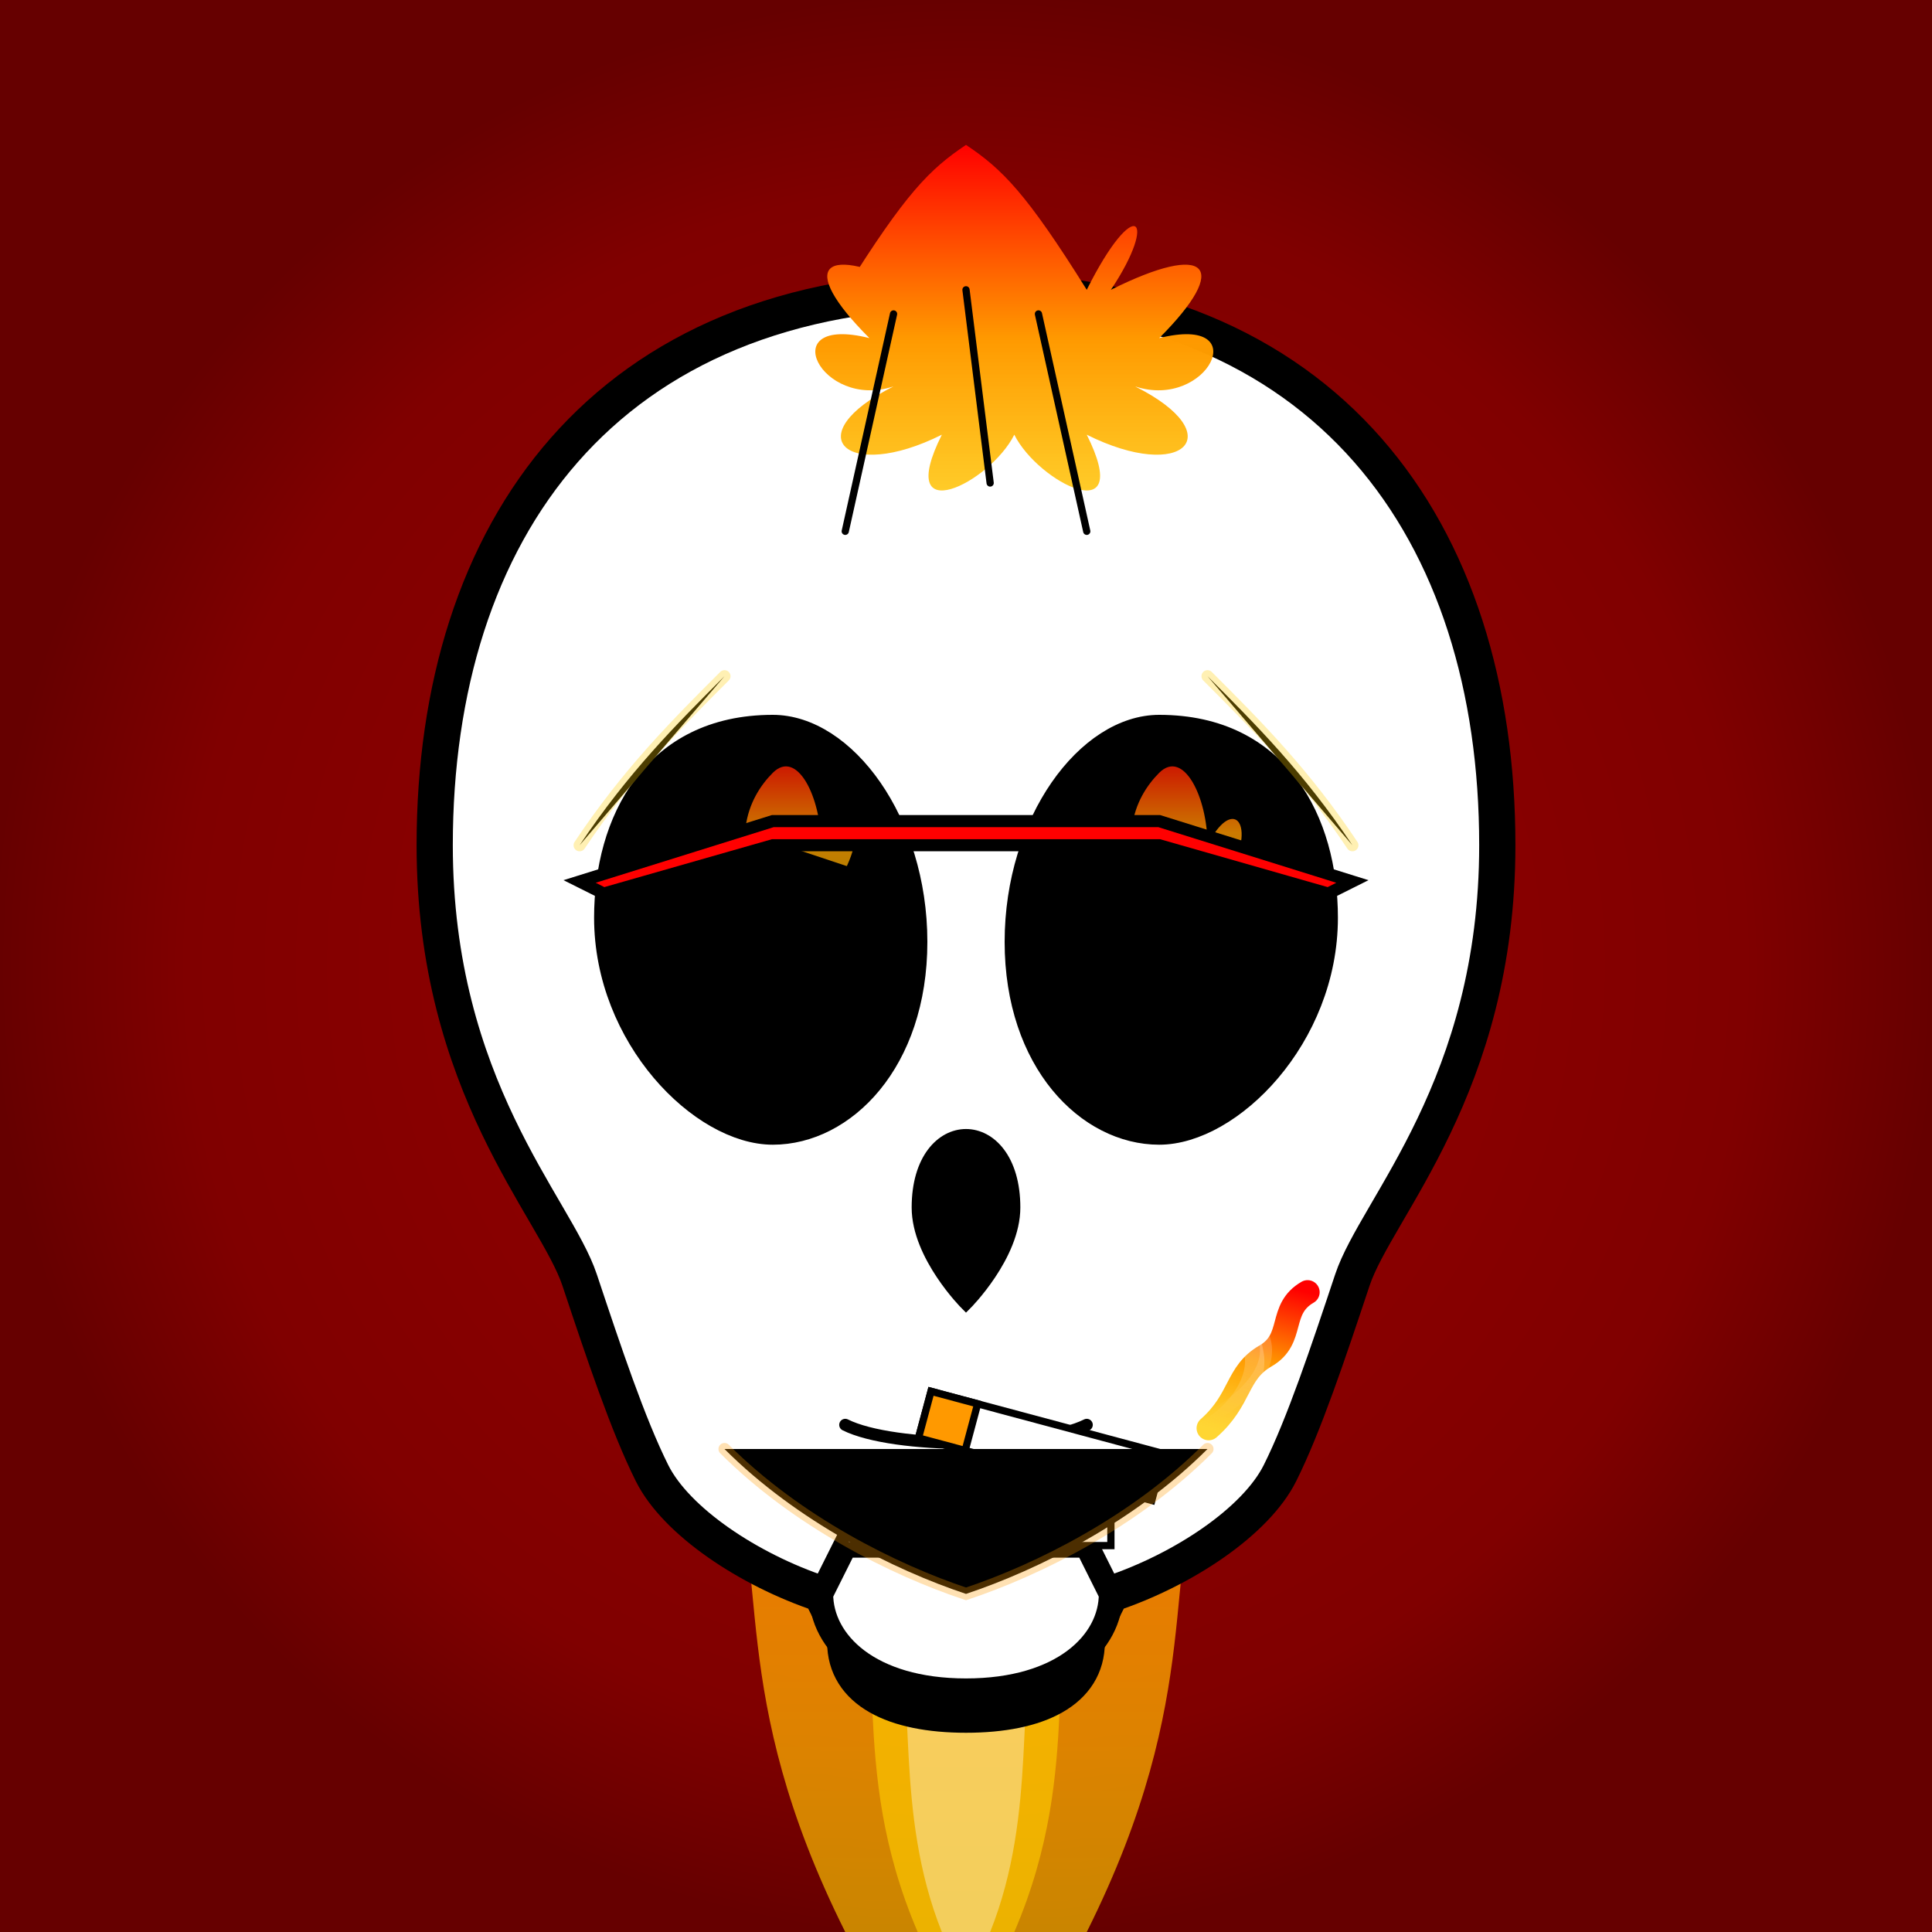 <?xml version="1.0" encoding="UTF-8"?>
<svg xmlns="http://www.w3.org/2000/svg" viewBox="0 0 800 800" version="1.1">
  <title>Cool Skull with Cigarette and Fire</title>
  <defs>
    <linearGradient id="smokeGradient" x1="0%" y1="0%" x2="0%" y2="100%">
      <stop offset="0%" style="stop-color:#ffffff;stop-opacity:1" />
      <stop offset="100%" style="stop-color:#ffffff;stop-opacity:0" />
    </linearGradient>
    <filter id="glow" x="-20%" y="-20%" width="140%" height="140%">
      <feGaussianBlur stdDeviation="5" result="blur" />
      <feComposite in="SourceGraphic" in2="blur" operator="over" />
    </filter>
    
    <!-- Fire gradient -->
    <linearGradient id="fireGradient" x1="0%" y1="0%" x2="0%" y2="100%">
      <stop offset="0%" style="stop-color:#ff0000;stop-opacity:1" />
      <stop offset="50%" style="stop-color:#ff9900;stop-opacity:1" />
      <stop offset="100%" style="stop-color:#ffcc00;stop-opacity:0.8" />
    </linearGradient>
    
    <!-- Fire filter -->
    <filter id="fireFilter" x="-20%" y="-20%" width="140%" height="140%">
      <feTurbulence type="fractalNoise" baseFrequency="0.05" numOctaves="3" result="noise" />
      <feDisplacementMap in="SourceGraphic" in2="noise" scale="20" xChannelSelector="R" yChannelSelector="G" />
      <feGaussianBlur stdDeviation="2" result="blur" />
      <feComposite in="SourceGraphic" in2="blur" operator="over" />
    </filter>
    
    <!-- Background gradient -->
    <radialGradient id="backgroundGradient" cx="50%" cy="50%" r="50%" fx="50%" fy="50%">
      <stop offset="0%" style="stop-color:#990000;stop-opacity:1" />
      <stop offset="80%" style="stop-color:#800000;stop-opacity:1" />
      <stop offset="100%" style="stop-color:#660000;stop-opacity:1" />
    </radialGradient>
  </defs>
  
  <!-- Background -->
  <rect width="800" height="800" fill="url(#backgroundGradient)" />
  
  <!-- Fire behind skull -->
  <g filter="url(#glow)">
    <path d="M350,800 C300,700 320,650 300,600 C280,550 350,500 400,550 C450,500 520,550 500,600 C480,650 500,700 450,800 Z" 
          fill="url(#fireGradient)" filter="url(#fireFilter)" opacity="0.9" />
    <path d="M380,800 C350,730 370,680 350,640 C330,600 380,560 400,590 C420,560 470,600 450,640 C430,680 450,730 420,800 Z" 
          fill="#ffcc00" filter="url(#fireFilter)" opacity="0.8" />
    <path d="M390,800 C370,750 380,700 370,670 C360,640 390,620 400,640 C410,620 440,640 430,670 C420,700 430,750 410,800 Z" 
          fill="#ffffff" filter="url(#fireFilter)" opacity="0.6" />
  </g>
  
  <!-- Skull base -->
  <path d="M400,120 C250,120 180,220 180,350 C180,450 230,500 240,530 C250,560 260,590 270,610 C280,630 310,650 340,660 L350,680 C350,700 370,710 400,710 C430,710 450,700 450,680 L460,660 C490,650 520,630 530,610 C540,590 550,560 560,530 C570,500 620,450 620,350 C620,220 550,120 400,120 Z" 
        fill="#ffffff" stroke="#000000" stroke-width="15" />
  
  <!-- Jaw -->
  <path d="M340,660 C340,680 360,700 400,700 C440,700 460,680 460,660 L450,640 L350,640 L340,660 Z" 
        fill="#ffffff" stroke="#000000" stroke-width="10" />
  
  <!-- Left eye socket -->
  <path d="M320,300 C270,300 250,340 250,380 C250,430 290,470 320,470 C350,470 380,440 380,390 C380,340 350,300 320,300 Z" 
        fill="#000000" stroke="#000000" stroke-width="8" />
  
  <!-- Right eye socket -->
  <path d="M480,300 C450,300 420,340 420,390 C420,440 450,470 480,470 C510,470 550,430 550,380 C550,340 530,300 480,300 Z" 
        fill="#000000" stroke="#000000" stroke-width="8" />
  
  <!-- Fire in eye sockets -->
  <g opacity="0.8">
    <path d="M320,380 C300,350 310,330 320,320 C330,310 340,330 340,350 C350,330 360,340 350,360 C340,380 330,370 320,380 Z" 
          fill="url(#fireGradient)" filter="url(#fireFilter)" />
    <path d="M480,380 C460,350 470,330 480,320 C490,310 500,330 500,350 C510,330 520,340 510,360 C500,380 490,370 480,380 Z" 
          fill="url(#fireGradient)" filter="url(#fireFilter)" />
  </g>
  
  <!-- Sunglasses -->
  <path d="M250,370 L320,350 L380,350 L420,350 L480,350 L550,370 L560,365 L480,340 L420,340 L400,340 L380,340 L320,340 L240,365 Z" 
        fill="#ff0000" stroke="#000000" stroke-width="5" />
  <path d="M250,370 C250,410 280,440 320,440 C360,440 380,410 380,370 L320,350 Z" 
        fill="#000000" stroke="#000000" stroke-width="3" />
  <path d="M420,370 C420,410 440,440 480,440 C520,440 550,410 550,370 L480,350 Z" 
        fill="#000000" stroke="#000000" stroke-width="3" />
  
  <!-- Nose hole -->
  <path d="M380,500 C380,520 400,540 400,540 C400,540 420,520 420,500 C420,480 410,470 400,470 C390,470 380,480 380,500 Z" 
        fill="#000000" stroke="#000000" stroke-width="5" />
  
  <!-- Upper mouth line -->
  <path d="M350,590 C370,600 430,600 450,590" 
        fill="none" stroke="#000000" stroke-width="5" stroke-linecap="round" />
        
  <!-- Teeth -->
  <path d="M350,640 L350,630 L370,630 L370,640 L350,640 Z M380,640 L380,630 L400,630 L400,640 L380,640 Z M410,640 L410,630 L430,630 L430,640 L410,640 Z M440,640 L440,630 L460,630 L460,640 L440,640 Z" 
        fill="#ffffff" stroke="#000000" stroke-width="3" />
  
  <!-- Cigarette - now connected to the mouth -->
  <rect x="385" y="580" width="100" height="20" fill="#ffffff" stroke="#000000" stroke-width="3" transform="rotate(15, 400, 580)" />
  <rect x="385" y="580" width="20" height="20" fill="#ff9900" stroke="#000000" stroke-width="3" transform="rotate(15, 400, 580)" />
  
  <!-- Smoke & fire from cigarette -->
  <g transform="rotate(15, 400, 580)">
    <!-- Fire from cigarette -->
    <path d="M500,565 C510,550 505,540 515,530 C525,520 515,510 525,500" 
          fill="none" stroke="url(#fireGradient)" stroke-width="10" stroke-linecap="round" filter="url(#glow)" />
          
    <!-- Smoke -->
    <path d="M500,565 C510,555 515,540 510,530 C505,520 500,510 510,500 C520,490 530,485 525,475 C520,465 510,460 520,450" 
          fill="none" stroke="url(#smokeGradient)" stroke-width="8" stroke-linecap="round" opacity="0.7" />
    <path d="M500,560 C515,545 520,530 510,520 C500,510 505,500 515,490 C525,480 530,470 520,460" 
          fill="none" stroke="url(#smokeGradient)" stroke-width="5" stroke-linecap="round" opacity="0.5" />
  </g>
  
  <!-- Fire on top of skull -->
  <g filter="url(#glow)">
    <path d="M350,120 C375,80 385,70 400,60 C415,70 425,80 450,120 C470,80 480,90 460,120 C500,100 510,110 480,140 C520,130 500,170 470,160 C510,180 490,200 450,180 C470,220 430,200 420,180 C410,200 370,220 390,180 C350,200 330,180 370,160 C340,170 320,130 360,140 C330,110 340,100 380,120 C360,90 370,80 390,120 L350,120 Z" 
          fill="url(#fireGradient)" filter="url(#fireFilter)" />
  </g>
  
  <!-- Cracks -->
  <path d="M400,120 L410,200 M430,130 L450,220 M370,130 L350,220" 
        fill="none" stroke="#000000" stroke-width="3" stroke-linecap="round" />
  
  <!-- Gold tooth -->
  <path d="M410,640 L410,630 L430,630 L430,640 L410,640 Z" 
        fill="#ffd700" stroke="#000000" stroke-width="3" />
        
  <!-- Fire reflection highlights on skull -->
  <path d="M240,350 C260,320 280,300 300,280 M500,280 C520,300 540,320 560,350" 
        stroke="#ffcc00" stroke-width="5" stroke-opacity="0.3" stroke-linecap="round" />
  <path d="M300,600 C330,630 370,650 400,660 C430,650 470,630 500,600" 
        stroke="#ff9900" stroke-width="5" stroke-opacity="0.3" stroke-linecap="round" />
</svg>